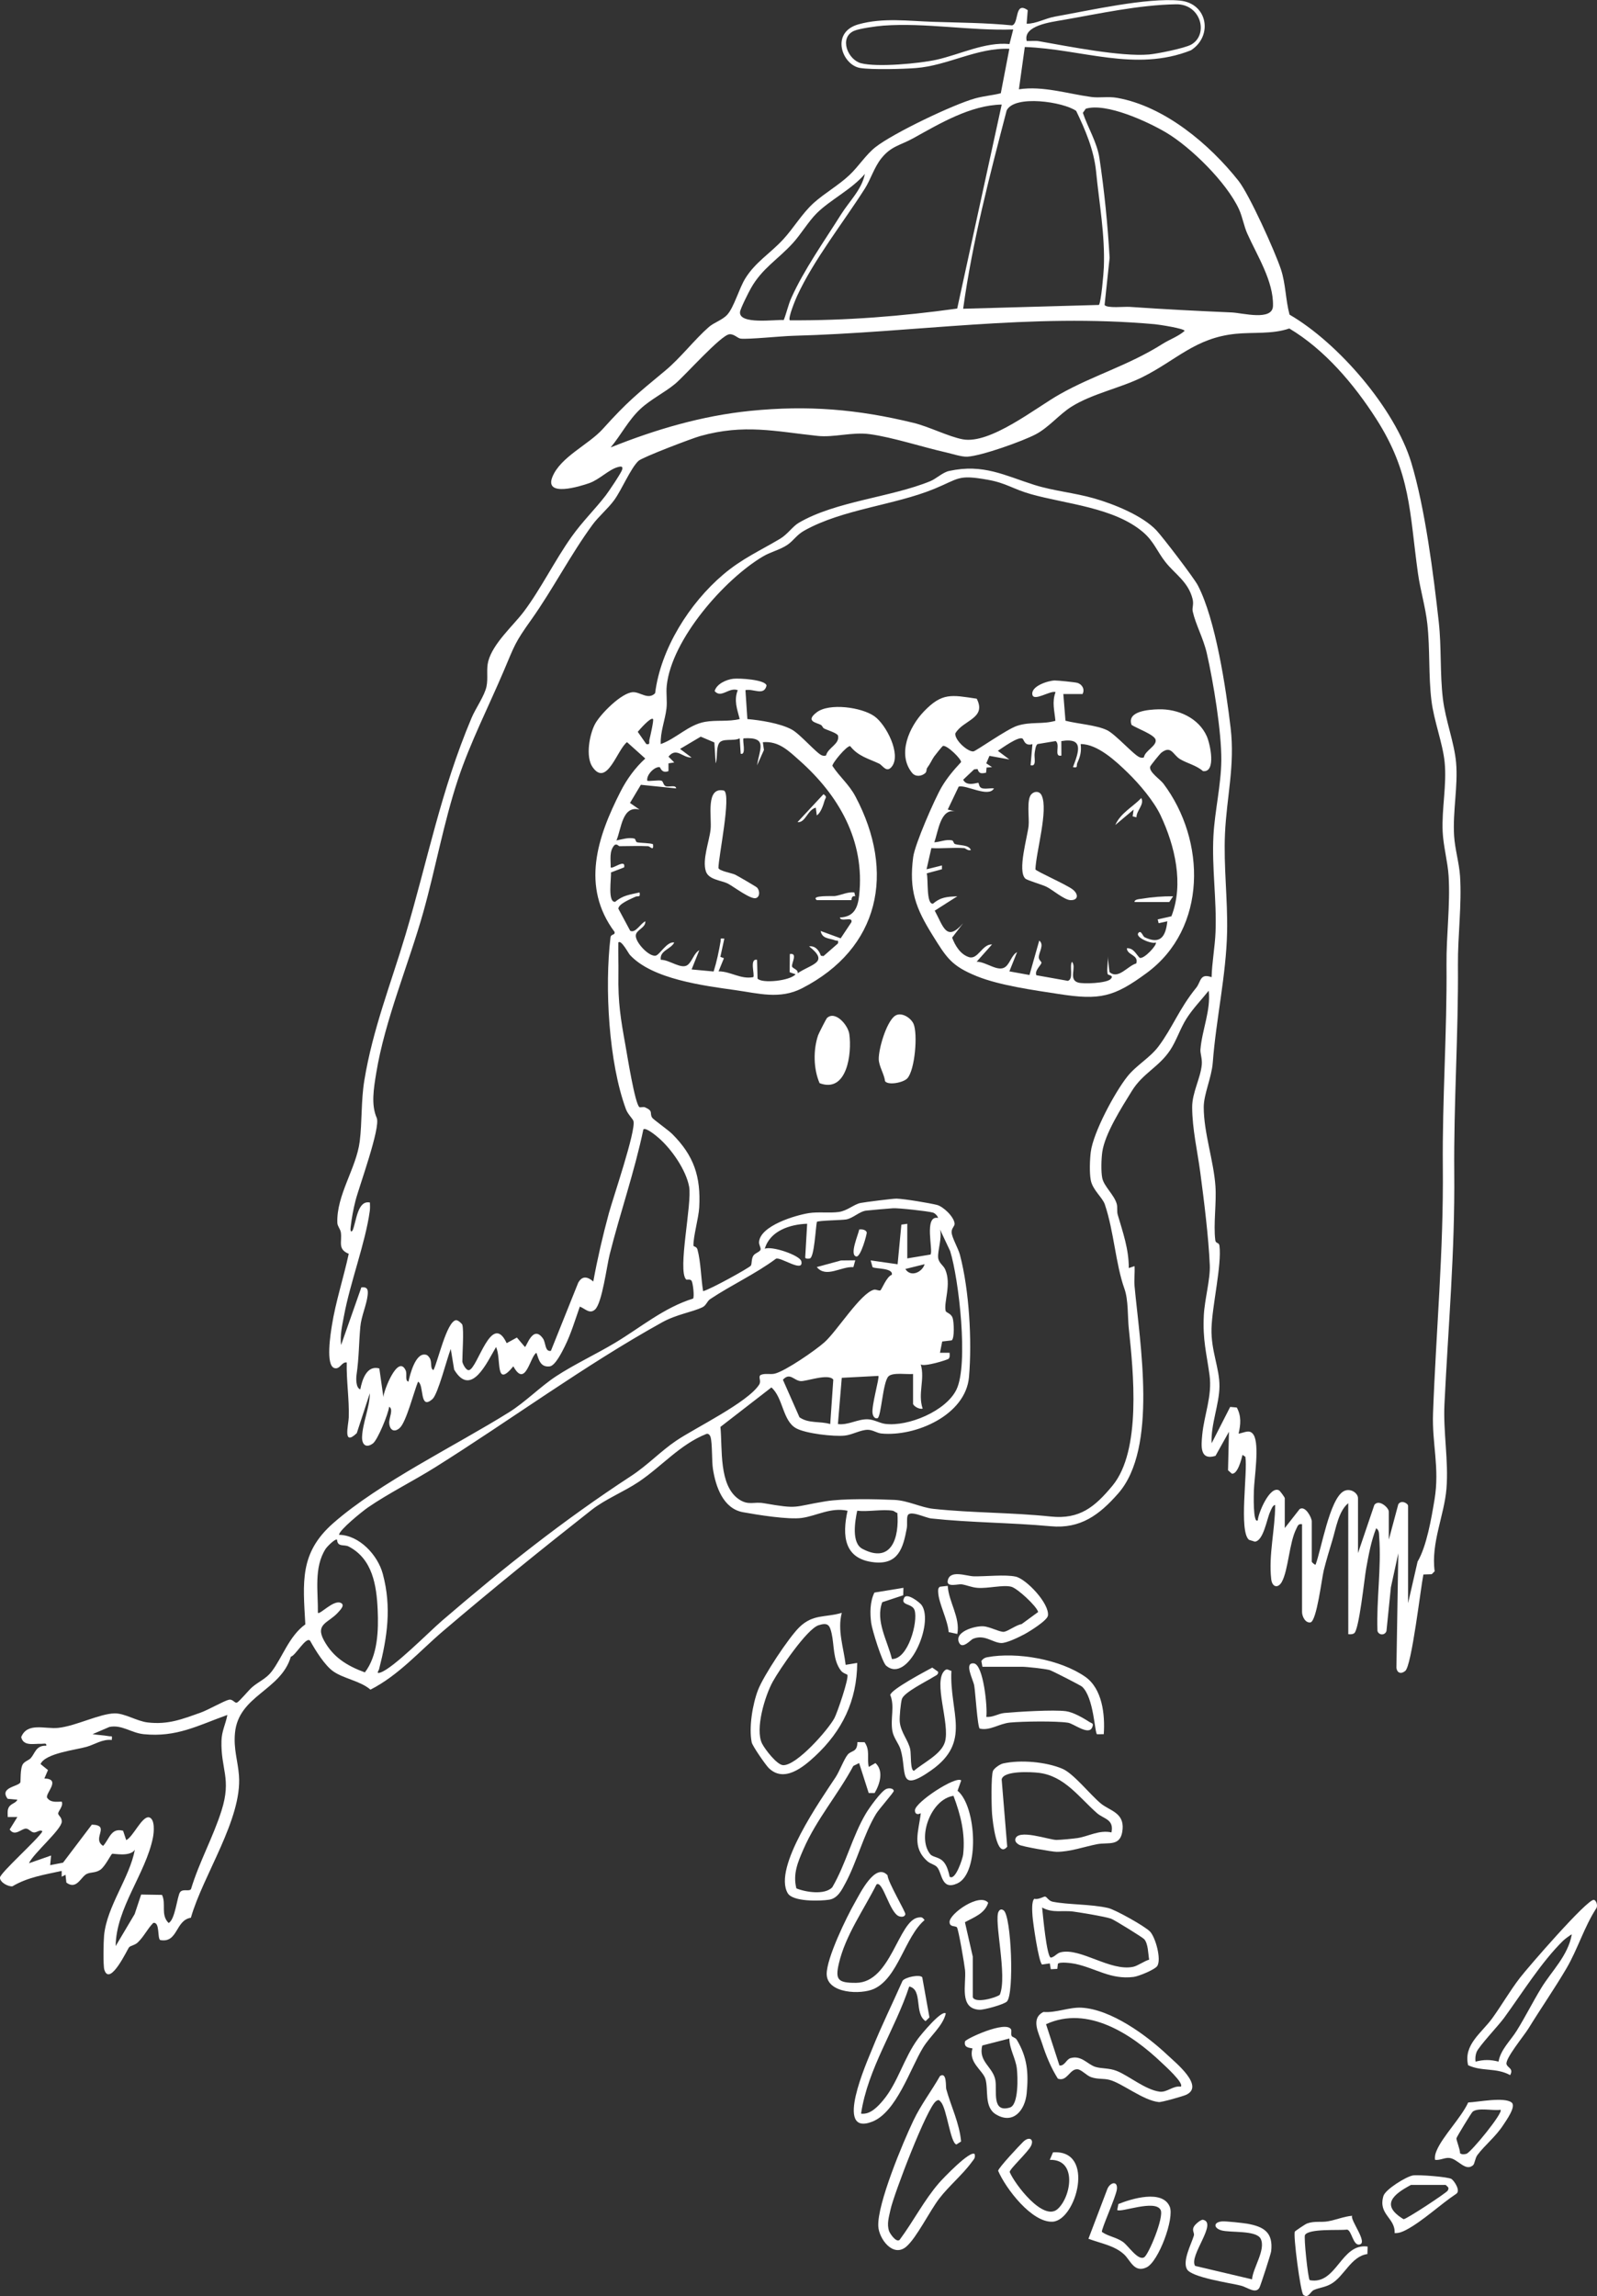 <?xml version="1.0" encoding="UTF-8"?>
<svg id="Calque_2" data-name="Calque 2" xmlns="http://www.w3.org/2000/svg" viewBox="0 0 828.58 1191.19">
  <rect x="0" y="0" width="828.58" height="1191.19" fill="#333333" stroke="none"/>
  <defs>
    <style>
      .cls-1 {
        fill: #fff;
      }
    </style>
  </defs>
  <g id="Illu_Vectorisée_WHITE_" data-name="Illu Vectorisée (WHITE)">
    <g id="TNT">
      <path class="cls-1" d="M675.6,790.77c-2.14-.39-2.32.99-3.06,2.44-3.64,7.17-4.12,21.41-7.49,27.48-1.92,3.45-5,2.83-5.49-1.39-1.45-12.58,2.05-25.94,2.04-38.52-1.32.04-2.21,2.7-2.7,3.78-1.68,3.79-3.4,14.82-7.83,15.25l-3.05-.95c-5.37-4.41-.58-35.4-1.88-43.08l-1.5-.98c-.56,2.45-2.55,10.16-5.52,9.74l-1.97-1.76.47-19.97-6.98,12.5c-8.2,2.5-7.42-5.07-6.88-10.88.95-10.24,5.26-20.2,3.79-31.01-1.58-11.64-3.6-18.12-2.96-31.11.4-8.04,3.41-18.68,3.09-25.96-.63-14.56-2.99-33.47-4.93-48.06-1.52-11.47-4.15-22.38-4.21-33.86-.04-7.58,4.37-15.08,4.99-22.1.28-3.18-.87-5.88-.7-7.88.85-10.21,5.45-20.22,4.3-30.48-3.83,4.81-8.21,9.25-11.52,14.46-3.27,5.15-5.25,11.55-8.53,16.46-5.89,8.81-14.13,11.85-19.85,21.13-5.27,8.54-13.97,22.11-15.33,31.64-.5,3.5-.7,10.16-.01,13.52.9,4.36,6.24,8.73,7.53,13.45.47,1.73,0,3.83.48,5.51,2.72,9.33,5.76,17.75,5.76,27.73l2.98-1c.22,3.46-.3,7.02.02,10.48,2.71,29.35,12.17,83.91-8.49,107.45-9.78,11.14-19.54,18.45-35.03,17.02-20.68-1.91-41.61-1.84-61.93-4.03-3.22-.35-11.36-4.63-12.34-1.36-.53,1.78-.01,4.39-.42,6.57-1.88,10.11-4.38,18.85-16.94,17.52-15.6-1.65-16.65-13.76-13.77-26.74-8.65-1.93-16.07,2.67-23.74,3.73-7.04.97-22.98-1.61-30.49-2.97-10.38-1.88-14.19-13.39-15.6-22.38-.68-4.36-.26-13.32-1.27-16.71-.27-.89-1.13-1.92-2.17-1.51-13.7,5.45-23.16,16.85-35.13,24.87-7.68,5.14-17.32,8.97-24.42,14.55-25.98,20.43-51.88,41.4-77.05,62.86-12.29,10.48-22.97,22.87-37.65,30.37-5.4-4.61-13.68-5.6-19.24-9.44-4.45-3.07-9.35-10.99-12.02-15.83-1.98-2.79-7.68,7.77-10.05,8.16-5.2,17.71-27.21,20.07-29,39.67-.77,8.4,1.5,14.36,2.08,21.99,1.7,22.62-18.69,51.77-24.95,73.79-8.13,1.27-6.65,13.3-15.93,11.56-1.55-.97-.05-9.64-3.61-8.86-3.09,3.15-4.71,6.91-7.96,10.05-1.63,1.58-3.75,1.63-4.62,2.62-.67.77-9.9,20.6-12.77,11.65-.7-2.17-.44-14.82-.15-17.82,1.47-15.2,13.17-29.72,15.97-44.48-2.6,3.93-11.22,1.79-11.82,2.13s-3.73,6.76-6.19,8.33c-2.6,1.66-4.76,1.06-6.92,2.07-3.06,1.43-5.23,8.52-10.6,4.51l-.45-4.06-1.98,1.02v-3.02c-8.96,1.97-17.67,3.28-25.57,7.99-2.28.21-6.47-2.07-6.46-4.48s19.75-19.95,22.02-23.99c-1.03-1.31-2.91.67-4.43.53s-2.57-1.93-4.05-2c-2.32-.1-5.84,4.38-8.5.45l4-6.46h-5c.01-1.41-.23-2.94.22-4.29.94-2.83,3.88-2.6,4.78-4.7l-5.04-.46c-4.46-5.93,5.39-6.29,6.58-8.49.23-.43-.17-7.4,1.36-9.57,1.04-1.47,3.06-1.95,4.04-3.04,2.26-2.51,2.62-6.66,8.05-6.44.27-1.64-1.34-.94-2.47-.99-3.86-.18-9.4,1.49-10.54-3.49,3.21-7.85,12.3-4.05,19.24-4.78,9.07-.95,21.53-7.4,29.24-7.52,5.25-.08,11.52,4.04,17.11,4.7,10.68,1.25,17.92-1.69,27.62-5.14,3.78-1.35,12.01-6.05,14.49-6.62,2.17-.5,3.08,1.96,4.25,1.45,1.34-.59,6.07-6.47,7.98-8.08,3.3-2.77,7.23-4.37,10-7.99,5.65-7.39,9.01-18.38,17.49-24.5-1.21-21.9-3.1-37.05,14.45-52.48,23.98-21.09,63.55-40.25,91.31-57.6,8.22-5.13,16.27-13.33,24.34-18.63,9.18-6.04,21.01-11.6,30.61-17.36,13.3-7.98,25.37-18.27,40.49-22.95.71-1.14-.07-7.97-.78-9.19-.68-1.15-2.46-.33-2.87-.75-4.54-4.71,3.2-39.46,1.58-48.12-1.63-8.7-9.07-19.42-15.74-25.23-1.3-1.13-6.64-5.64-8-4.49-4.58,21.98-12.03,43.16-17.5,64.95-1.49,5.93-3.91,25.09-7.54,28.47-2.81,2.61-5.13-.39-7.93-1.48-2.41,6.86-4.58,14.15-7.82,20.67-1.36,2.74-4.9,9.93-7.74,10.34-4.82.62-5.7-3.34-6.94-7.02-3.29,1.55-5.61,18.71-11.99,6.99-9.74,11.88-6.06-4.09-8.99-9.99-4.64,7.85-12.9,26.49-21.72,11.71l-1.76-10.71c-1.93,4.71-6.58,23.38-9.5,25.98-6.9,6.15-4.18-7.56-7.49-9-2.04,4.89-6.12,20.98-9.49,23.99-3,2.67-5.28.92-5.46-2.62-.13-2.54,2.36-7.09-.04-8.38-.43,3.76-5.95,17.23-8.43,19.05-3.53,2.6-5.77.65-5.61-3.51.29-7.23,3.98-15.17,4.02-22.54l-6.77,20.7c-7.44,7.09-4.28-4.17-4.16-8.16.28-9.6-1.26-18.96-1.05-28.52-2.71-.41-3.46,3.76-6.36,2.93-4.76-1.37-1.96-18.18-1.34-22.13,1.91-12.16,6.15-25.06,8.74-37.18-5.93-2.4-3.39-6.19-4.08-11.02-.26-1.84-1.76-3.24-1.83-4.99-.54-14.43,9.83-28.3,11.61-42.28,1.26-9.95.65-21,2.38-31.6,4.34-26.55,13.8-50.2,21.36-75.58,11.63-39.05,18.22-74.46,34.31-112.6,2.06-4.89,6.73-11.41,7.73-16.26.92-4.46-.21-8.84.91-13.08,2.45-9.3,12.89-18.41,18.35-25.62,8.68-11.47,16.31-26.94,24.93-39.03,5.68-7.97,12.03-14.09,17.63-21.34,1.58-2.05,8.04-11.63,8.56-13.43.61-2.06-1.08-1.62-2.29-1.29-4.67,1.28-9.49,6.42-14.71,8.28-4.93,1.75-23.44,7.41-19.21-3.16,4.16-10.42,18.81-16.76,26.13-24.89,12.91-14.34,17.9-18.21,32.56-30.4,7.75-6.45,15.13-16.08,22.47-22.5,2.77-2.42,7.02-3.61,9.58-6.41,3.49-3.85,6.11-13.53,9.28-18.7,5.24-8.54,12.97-13.06,19.67-20.3,5.58-6.03,9.8-13.48,15.95-19.02,5.52-4.97,12.87-9.12,18.52-14.45,4.77-4.5,8.48-10.53,13.5-14.48,9.15-7.2,40.3-22.11,51.68-25.27,4.65-1.29,8.79-1.52,13.32-2.67l4.43-23.06c-16.72-.69-31.99,8.74-48.49,9.99-6.77.51-22.64.95-28.91-.04-9.39-1.49-15.65-18.54-.8-22.67,12.7-3.53,25.96-1.68,38.72-1.27,13.6.44,27.31.49,40.87,1.84,3.76-.84,1.14-12.82,8.15-7.89l-.56,7.05c5.12-.04,9.71-2.84,14.74-3.73,17.87-3.16,47.52-9.93,64.74-8.29,14.5,1.38,17.3,18.42,5.73,25.8-28.83,11.43-56.83-.73-86.17-1.72l-3.05,21.94c12.46-1.86,25.1,2.28,37.49,3.98,4.35.6,8.78-.38,13.52.47,24.64,4.41,47.88,24.04,62.91,43.02,5.6,7.07,18.96,36.67,22.02,45.93,2.52,7.62,2.39,15.8,4.47,23.51,25.25,14.64,54.68,48.72,63.16,76.75,7.13,23.58,11.5,57.81,14.26,82.68,1.47,13.24.56,26.58,2.14,39.83,1.33,11.17,5.92,22.66,6.85,33.12,1.08,12.05-1.81,25.39-1.03,38,.43,6.9,2.63,14.1,3.08,20.91.98,14.77-1.2,30.89-1.09,46.06.27,35.86-2.23,71.99-1.91,107.84.37,41.35-3.1,79.18-5.08,119.92-.71,14.63,2.21,29.58,1.03,44-1.14,13.88-8.08,28.08-6.12,42.85l-1.51,1.5-4.33.15c-1.44,6.94-6.04,47.26-9.42,50.04-2.13,1.75-4.2,1.15-4.58-1.59l.98-59.45-3.84,17.63-2.3,22.68c-.72,2.35-3.94,2.36-4.67,0-.6-16.22,2.09-32.63.89-48.86-.13-1.71.11-3.3-1.56-4.44-2.62,6.6-3.91,13.82-5.18,20.8-.94,5.2-3.67,32.08-6.27,33.7-.99.62-1.93.54-3.02.46l-.02-67.95c-5.02,4.05-6.36,12.99-8.25,19.22-1.55,5.1-3.15,10.39-4.44,15.55-1.09,4.4-3.66,26.32-6.91,27.07-2.74.41-4.37-3.22-4.37-5.38v-45.47ZM532.69,21.28c2.1.1,4.31-.26,6.4.11,15.24,2.66,42.3,8.11,57.05,6.88,4.2-.35,18.53-3.25,21.87-5.12,9.22-5.14,5.15-21.17-7.86-20.93-19.53.36-39.68,4.85-58.84,8.19-6,1.05-20.69,2.84-18.61,10.87ZM525.7,15.29c-22.13.77-45.48-3.61-67.45-1.99-3.33.25-12.52,1.5-15.24,2.75-7.82,3.59-3.1,14.97,3.71,16.75,8.38,2.19,30.29.16,39.2-1.82,12.1-2.69,25.22-9.36,37.83-8.12l1.94-7.57ZM558.37,57.55c-6.61-4.73-32.01-8.52-36.08-.25-8.86,33.99-17.77,68-22.57,102.88l70.45-1.98c1.16-1.63,2.41-16.31,2.54-19.46.66-17.04-2.43-33.32-4.05-50-1.16-11.06-5.52-21.25-10.29-31.19ZM519.7,54.25c-16.2.31-32.09,9.84-45.95,17.51-6.59,3.65-11.41,3.99-16.53,10.45-3.68,4.64-5.5,10.9-8.44,15.54-11.25,17.72-26.51,36.91-35.19,55.75-.87,1.88-4.89,11.58-3.81,12.67,29.07.19,58.11-2.09,86.85-6.09l23.09-105.83ZM563.33,56.41l-1.5,2.14c2.63,7.77,7.36,15.31,8.59,23.45,2.57,17.06,4.29,34.45,5.29,51.76l-2.61,24.47c1.32,1.82,10.19.78,13.06.98,17.63,1.23,35.6,2.14,52.98,2.89,5.42.24,21.1,4.58,21.33-3.36.37-12.82-8.24-26.14-13.33-37.54-1.77-3.96-2.5-8.7-4.32-12.67-6.36-13.8-24.94-32.21-38.04-39.91-9.38-5.52-30.85-15.45-41.45-12.21ZM406.63,166.04c1.5-3.75,2.3-7.84,3.96-11.53,6.47-14.43,17.22-29.65,25.74-43.21,4.37-6.96,10.79-12.94,12.4-21.07-6.8,8.03-17.95,13.4-25.02,20.44-4.27,4.25-8.2,10.93-12.43,15.55-7.75,8.47-15.87,13.01-21.67,23.3-1.21,2.14-5.49,10.59-5.66,12.35-.62,6.71,18.49,3.82,22.68,4.17ZM316.83,232.13c23.29-9.34,47.36-16.44,72.46-18.97,29.92-3.01,55.65-.85,84.7,6.23,7.97,1.94,18.12,7.12,25.45,8.52,14.27,2.72,37.79-16.23,50.22-23.27,17.88-10.12,35.54-14.87,53.64-26.3,3.55-2.24,8.06-3.81,11.31-6.66.03-1.26-13.51-3.31-15.49-3.48-64.6-5.77-124.04,4.31-187.82,6.02-5.94.16-23.24,1.94-27.03,1.46-1.64-.21-3.41-2.51-5.85-2.26-4.44.46-23.1,21.52-28.14,25.72-5.43,4.52-12.65,8.01-17.99,12.99-6.25,5.82-10.03,13.48-15.46,20ZM239.88,687.34c.85,3.01,0,14.76,0,18.99,0,.89,1.85,4.85,3.48,4.49,4.53-1,11.67-30.74,19.52-13.99l5.3-2.91,4.17,4.89c.86.01,4.13-11.84,9.38-4.36,1.5,2.14.92,6.98,4.1,6.37l14.16-35.32c2.13-3.84,4.89-3.14,7.83-.66,2.17-11.89,4.91-23.74,8.08-35.4,2.15-7.91,14.12-42.8,12.76-47.82-.32-1.18-2.92-3.5-3.9-6.16-8.98-24.35-11.09-63.22-8.02-89.07.25-2.07,2.44-.99,2.13-2.88-17.51-23.53-9.01-49.12,3.09-72.86,3.28-6.43,7.52-12.26,12.83-17.13l-9.47-8.49c-5.1,3.82-10.45,23.6-17.9,12.9-3.68-5.29-1.64-16.93,1.37-22.43,2.78-5.09,13.69-16.16,19.61-16.4,3.76-.16,7.94,4.21,11.5.54,2.88-23.08,17.83-46.72,35.35-61.58,9.7-8.23,19.11-12.36,29.45-18.52,3.97-2.36,6.49-6.4,9.7-8.29,19.07-11.22,47.88-13.23,68.31-21.63,3.05-1.26,6.36-4.55,9.71-5.28,17.8-3.87,28.76,2.34,44.28,7.24,9.98,3.15,20.63,4.03,30.98,6.99,10.07,2.88,25.11,8.89,32.35,16.62,3.31,3.54,19.46,24.66,21.46,28.51,9.26,17.82,14.57,53.4,17,73.94,2.31,19.52-2.06,35.81-2.92,54.81-.77,17.01,1.44,34,1.09,51.06-.47,22.47-5.73,45.22-7.43,67.73-.58,7.76-4.69,16.37-4.69,23.16,0,13.26,5.16,27.73,6.07,40.98.61,8.83-1.12,19.67-.07,28.04.24,1.91,1.9.95,2.15,2.86,1.29,9.77-3.83,31.38-4.12,42.99s4.23,20.57,4.13,30.03c-.1,9.27-4.58,19.91-4.07,29.48l9.63-18.87,3.43.31c2.44,4.48,2.03,8.82.93,13.56,3.01-.43,5.83-2.57,7.82.67,3.12,5.08.31,22.35.12,28.77-.04,1.45-.58,17.55,2.03,15.53.15-3.49,6.16-18.1,11-15.56.62.33,3,3.67,3,4.07v15.49l7.71-9.84c3.02-1.98,6.29,4.56,6.29,6.34v20.99c0,.19,1.61,1.78,1.99,1.5,3.02-8.13,7.25-33.8,14.45-38.02,3.41-2,7.55.79,7.55,3.55v28.48l8.48-24.99c2.34-3.22,7.51,1.42,7.51,3.5v14.49l4.91-18.32c1.56-2.49,5.08-.46,5.08.83v50.47l4.93-21.55c4.68-7.92,7.15-22.3,8.79-32.19,2.74-16.55-1.35-28.97-.77-44.74,1.6-43.33,5.5-83.86,5.08-127.92-.33-34.78,2.22-69.97,1.91-104.84-.14-15.28,2.02-31.03,1.09-46.06-.45-7.31-2.73-15.4-3.08-22.9-.55-11.95,2.18-24.26,1.03-36.01-.96-9.88-5.58-21.49-6.86-32.11-1.6-13.22-.67-26.6-2.14-39.83-.97-8.78-3.63-17.42-4.85-26.13-4.43-31.77-3.6-51.98-21.71-80.23-11.46-17.88-26.69-35.87-45.05-46.81-8.75,3.07-18.78,1.85-27.8,2.77-21.07,2.13-30.79,13.72-48.45,22.5-11.37,5.66-25.85,8.49-36.7,15.27-6.33,3.95-11.81,10.8-18.61,14.37s-27.96,11.16-35.46,11.6c-3,.17-7.97-1.52-11.22-2.25-12.01-2.7-27.65-7.85-39.53-9.44-9.05-1.21-18.4,1.82-26.91.92-22.18-2.35-38.01-6.3-60.89.05-4.28,1.19-30.1,11.03-32.08,12.89-4.09,3.83-8.68,14.97-12.61,20.37-3.22,4.41-8.17,8.56-11.24,12.75-11.5,15.69-20.69,33.68-31.73,49.21-8.67,12.19-8.5,12.92-14.33,26.64-7.83,18.43-17.43,37.26-23.73,56.21-7.41,22.28-11.66,46.29-18.01,68.93-7.58,27.02-19.95,56.03-24.43,83.5-1.31,8.02-2.73,16.44.25,23.25,2.16,4.93-9.14,35.65-11,42.94-1.13,4.41-1.97,8.99-2.5,13.51-.1.81-.36,3.6.99,1.96,1.98-4.72,2.51-15.85,8.99-14.48.04,1.46.12,2.94-.08,4.41-2.29,16.66-10.19,37.05-13.41,54.55-.94,5.08-2.09,9.7-1.48,14.99l10.52-29.94c3.36-.38,3.56,1.4,3.25,4.18-.56,5-3.29,10.8-3.78,16.28-.82,9.16-.63,15.56-1.98,25.04-.26,1.83-.34,6.7,1.96,7.41.99-5.16,3.43-12.66,9.88-10.85l2.11,14.85c.16-3.41,7.51-22.24,11.5-13.98,1.01,2.09-.49,5.49,1.49,5.98.87-3.93,3.6-14.52,8.48-14.05,1.24.04,1.8.72,2.45,1.65,1.52,2.18.1,5.56,2.06,6.41,2.29-4.47,6.83-25.1,11.64-25.9,1.04-.18,3.2,1.85,3.36,2.42ZM628.62,506.96c.2-7.61,1.75-15.93,2.04-23.44.65-16.7-1.98-33.39-1.08-50.05.68-12.63,3.94-26.14,4.08-38.89.15-14.84-4.13-40.77-7.5-55.55-1.81-7.94-5.75-14.82-7.32-21.75-.47-2.07.67-3.6-.13-6.69-2.28-8.83-9.1-12.73-14.05-19.01-4.27-5.41-6-10.7-11.54-15.45-15.02-12.86-39.95-14.62-58.2-19.75-9.46-2.66-12.7-5.75-22.49-7.49-15.59-2.77-14.68-.63-27.71,4.73-20.74,8.52-47.38,10.48-67.34,21.61-4.08,2.27-5.47,5.06-8.68,7.31-3.8,2.67-8.73,3.7-12.84,6.14-20.12,11.94-47.38,43.05-49.93,67-.42,3.94.31,8.07-.14,11.85-.73,6.19-3.26,12.15-2.98,18.5,8.04-2.84,14.34-9.99,22.93-11.53,5.91-1.06,12.12.03,18.04-1.46-1.33-5.2-3.11-9.61-1.01-14.98-4.62-1.69-8.56,4.47-11.99.48,1.02-3.75,6.07-5.96,9.58-6.39,3.13-.38,16.85.41,17.34,3.53-1.29,5.57-6.83,1.43-10.94,2.37l1,15c6.77.59,17.04,2.19,23.04,5.44,4.33,2.34,12.97,12.47,15.62,13.39.71.25,1.5.41,2.19,0,.94-4,7.13-5.84,6.19-10.19-.3-1.37-5.95-3.02-7.25-3.76-.77-.44-.9-1.42-1.6-1.82-2.21-1.26-8.43-1.81-2.2-6.57,6.48-4.95,23.22-2.67,29.91,2.05,6.12,4.33,13.94,19.61,9.14,26-2.81,3.74-4.77-.52-6.72-1.44-5.62-2.64-10.83-3.8-14.98-9.06-1.77-.31-9.33,8.8-9.22,10.25,3.95,5.99,8.55,9.44,12.02,16,20.79,39.3,12.57,78.71-27.84,99.41-11.44,5.86-22.58,2.62-34.52.93-16.34-2.31-43.01-5.6-54.71-18.25-.81-.87-4.56-8.13-6.02-6.47-.12,5.49.13,11.02.04,16.52-.23,14.79,1.14,22.87,3.71,37.18.83,4.61,4.87,30.09,7.19,31.72.45.32,1.96-.32,2.96.12,4.47,2.02,2.17,2.92,3.62,5.32.57.95,8.35,6.4,10.49,8.54,11.22,11.23,14.82,22.05,13.96,37.99-.3,5.59-3.16,15.26-2.99,19.91.02.54,1.63.3,2.09,2.03,1.75,6.52,1.79,14.78,2.91,21.55,3.21-.6,23.95-12.06,24.76-13.22.65-.93.19-3.45,1.31-5.18.89-1.38,3.48-1.96,3.75-3.17.21-.92-.89-2.55-.8-3.86.58-8.54,18.97-13.97,25.93-15.06,4.76-.74,10.72.07,15.42-.57,4.45-.61,7.89-3.99,11.31-4.68,2.07-.42,16.89-2.31,18.71-2.25,4.22.14,16.53,2.2,20.83,3.23,3.36.81,8.94,6.15,9.27,9.71.12,1.35-1.61,2.39-1.56,4.45.07,2.77,3.39,8.21,4.33,11.78,4.81,18.3,6.31,44.43,4.7,63.33-1.7,19.83-27.7,31.06-45.43,29.36-2.39-.23-4.46-1.91-7.06-1.93-3.71-.03-8.11,2.62-12,3.01-5.79.59-20.2-1.05-25.2-3.8-7.06-3.88-6.68-15.76-12.83-21.19l-26.45,20.48c1.1,11.37-.92,30.29,9.5,37.49,5,3.45,7.88,1.21,12.91,2.08,18.63,3.23,14.8,1.86,32.16-.98,9.32-1.52,26.01-1.15,35.71-.72,6.95.31,13.79,3.94,20.15,4.63,20.29,2.18,40.37,1.84,60.96,4,15.03,1.58,22.94-5.06,32-15.99,15.1-18.21,10.87-59.04,8.49-81.47-.67-6.31-.17-14.82-2.27-20.71-4.59-12.86-5.43-29.75-10.18-43.78-1.24-3.65-6.36-7.46-7.31-12.67-.7-3.85-.48-10.53.02-14.5,1.29-10.18,12.4-30.82,18.9-39.06,4.69-5.95,11.76-9.73,16.25-15.73,7.31-9.76,10.67-19.49,19.55-30.41,2.52-3.09,1.81-7.7,7.99-5.5ZM338.81,373.05c-1.14-1.25-7.02,5.54-7.92,6.63l4.44,6.35c2.26.44,1.27-.97,1.62-2.34.39-1.52,2.36-10.09,1.86-10.64ZM336.32,439c-4.96-.23-10.02,0-14.99,0-.35,0-1.16-1.4-2.49-.59-2.92,3.16-1.9,7.66-2,11.58.98,1.09,7.92-4.74,6.99,0l-6.86,2.65c.29,2.98-1.85,15.61,2.21,15.23,4.05-3.45,7.63-3.7,12.64-4.87.56,2.89-.84,1.6-2.19,2.25-2.24,1.09-8.74,3.62-8.8,6.19l6.12,11.42c2.71,1.59,5.57-4.02,7.87-4.88.27,3.42-4.89,4.38-4.96,7.46-.08,3.57,6.87,11.02,10.33,10.36,2.09-.4,5.87-7.56,9.64-6.82-1.82,3.56-7.69,4.16-6.99,8.97,4.5-.1,10.79,5.3,14.04,2.58,2.36-1.97,3.15-6.01,5.94-7.57l-3.99,9.99,11.43,1.06c1.61-5.11,2.67-10.24,3.59-15.54.29-1.67-.61-1.71,1.96-1.5l-2.07,9.44,1.86.71-2.79,6.82c6.43.03,11.41,4.25,17.99,3.01.99-.98-2.14-9.85,1.99-8.99l.25,9.74c2.32,2.69,17.02,1.14,19.73-2.25l-3.06-1.04.08-9.44c4.3-.77.77,4.84,1.15,6.43.28,1.15,3.32,1.52,2.89,3.53,7.2-4.87,16.7-5.54,5.95-13.95,3.24-.47,5.23,2.19,6.12,4.85l1.35.19,7.51-6.56c.34-2.12-.35-1.17-1.37-1.58-3.16-1.25-6.78-.69-7.62-4.89l10.4,3.82,5.56-8.36c.95-3.28-5.66.16-5.96-2.45,7.24-.33,9.27-4.87,9.99-11.5,3.1-28.35-10.65-51.95-30.97-69.97-5.65-5.01-10.75-10.21-19-9.47l.57,4.03-3.56,7.95c1.27-8.58,5.78-14.79-7.01-13.99-.79.78,1.62,8.9-1.49,8l-.52-8c-3.32,1.69-9.15-.35-10.79,2.69-1.54,2.86-.6,7.31-1.69,10.29l-.66-10.84-7.08-3.01-10.72,6.36,5.98,4.49c-4.83.12-7.82-5.6-11.99-.48l3,3-3,.49v4c-3.53,1.45-4.26-2.01-4.54-2.05-2.73-.38-7.08,4.13-6.45,7.04.45.45,5.71-.43,7.29-.02,1.04.27.95,2.4,2.31,2.87,1.71.6,5.22-.87,5.37,1.14l-18.31-1.87-5.64,9.42,4.96,3.45c-9.03-2.33-9.37,9.83-11.99,16,2.89-.57,6.34-1.71,9.3-.97.73.18.58,1.7,1.4,1.92,1.45.4,7.57.38,8.28,1.06.44,3.85-1.52,1.03-2.5.99ZM470.73,634.87v17.99l12-1.99c1.7-1.6-3.67-20.61,3.99-19-.28-1.12-1.65-2.48-2.7-2.78-2.61-.75-18.01-2.44-20.76-2.24-4.45.33-9.36.76-13.74,1.21-3.64.38-6.82,3.93-10.49,4.59-2.31.41-14.47.52-15.22,1.27-.63,3.19-1.33,17.97-3.54,18.94-.38.17-2.51.37-2.5-.5l1.01-17.48c-8.89.32-19.26,3.62-21.99,12.99,3.59-1.63,18.33,3.38,18.98,6.52,1.32,6.3-11.08-2.66-13.22-1.33-10.71,7.95-23.08,13.56-34.11,20.94-1.57,1.05-2.04,3.25-3.91,4.16-5.46,2.65-13.34,3.62-21.03,7.88-40,22.16-78.78,50.77-117.69,75.18-11.15,7-24.37,13.58-35.03,20.93-2.64,1.83-14.81,11.6-14.87,14.11,10.53.19,20.07,10.48,22.7,20.29,4.63,17.21,2.35,32.76-1.94,49.45-.21.82-1.78,2.53.71,1.71,6.67-2.21,25.3-21.17,32.02-26.94,32.11-27.59,62.52-51.8,97.94-74.95,8.71-5.69,15.36-12.89,23.55-18.42,9.87-6.66,37.1-19.82,42.99-29.05,1.28-2.01-.75-4.07.83-5.05,2.34-.98,4.95-.07,7.34-.67,5.54-1.4,20.88-11.96,25.71-16.26,6.54-5.82,18.75-25.56,25.71-27.27,1.03-.25,2.71.76,3.32.33.72-.5,3.23-7.17,5.92-8.07.82-3.65-8.56-2.99-10-3.95l-.98-3.51,13.98,2,1.95-20.55,3.05-.44ZM473.73,728.31v-15.49c-3.12.33-10.57-.95-12.76,1.24-3.01,3-3.75,21.35-5.75,21.74-1.54.3-2.27-1.18-2.5-2.52-.67-3.82,3.74-18.79,3.01-19.46l-18.99.99-2,23.99c5.39.69,10.21-2.65,15.51-2.47,3.23.11,6.08,2,9.05,2.38,11.88,1.52,31.56-6.63,36.96-17.84,6.29-13.08,1.26-57.09-3.28-71.8l-5.27-11.21c1.12,4.39-1.21,10.75-.98,14.44.18,2.9,2.72,4.07,3.69,6.32,3.35,7.78-.87,16.86.22,21.5.22.92,2.81,1.2,3.62,3.64.68,2.04,1.07,10.59-.5,11.63l-4.91.58-1.16,5.84h4.99c0,1.08.28,2.09-.43,3.06-.45.62-13.03,4.46-14.54,2.94,2.3,7.85-1.64,14.99.99,22.98-1.6.52-4.62-1.15-4.99-2.49ZM479.72,655.87l-9.99,2.48c2.82,4.53,8.81,1.6,9.99-2.48ZM430.75,738.8l1.59-23.04c-2.47-3.4-13.94.97-16.93.76-3.5-.25-5.52-4.73-9.21-.71l8.6,19.48c4.83,3.37,10.61,1.89,15.96,3.52ZM463.24,783.77c-5.38-.9-12.84.66-18.49,0-1.14,5.41-3.09,16.73,2.71,19.78,15.29,8.04,19.15-6.21,18.12-18.61-.78-.18-1.8-1.08-2.34-1.17ZM174.87,798.8c-.98-.7-5.19,3.62-5.91,4.73-6.24,9.65-3.86,22.35-4.03,33.2.98,1.11,7.92-6.65,11.67-5.23,2.69,1.01.11,3.59-1.29,5.13-4.92,5.42-11.92,5.81-7.22,14.44s11.79,13.11,21.22,16.57c6.69-8.72,7.12-21.76,6.64-32.44-.57-12.69-2.64-26.44-15.08-32.88-2.31-1.19-5.76.47-5.99-3.52ZM117.96,889.71c-15.4,5.51-26.34,11.71-43.45,9.98-6.4-.65-11.33-5.06-17.75-3.75l-8.74,3.75c2.7.44,5.83.55,8.47,1.04,1.63.3,1.73-.68,1.52,1.96-4.9-.5-8.85,2.34-12.97,3.53-5.94,1.71-21.49,3.34-24.01,8.97l3.86,3.13-1.87,4.35c8.99.27.31,7.76,1.43,10.01,1.82,2.59,4.73,2.06,7.57,2,1.08,2.3-2.04,5.05-1.83,6.29.18,1.03,1.92,1.85,1.86,4.11-.13,4.13-14.85,16.56-17.02,21.57l11.48-4-.49,5,6.69-1.3,14.95-19.74c10.01.33-.28,7.15,5.84,11.04,3.31-3.61,4.09-9.55,10.37-7.85l1.62,4.86c3.65-1.76,8.16-12.56,11.86-11.83,3.19.89,2.54,7.85,1.98,10.59-3.76,18.67-19.13,36.53-19.32,56.21l9.86-16.61,3.36-10.13,10.82.18c2.3,4.68-.86,10.31,3.43,14.57,3.42-1.6,4.48-14.11,5.97-16.01s4.61-.14,5.65-1.56c4.22-14,11.5-26.94,15.88-40.87,5.2-16.51-.45-21.25-.07-36.02.13-5.18,2.17-8.64,3.05-13.46Z"/>
      <path class="cls-1" d="M548.85,1078.4c-3.56-5.65-6.13-11.9-8.18-18.29-1.69-5.29-6.13-12.91.72-16.3,6.55.53,13.43-2.57,19.74-2.22,15.36.85,33.7,14.29,44.52,24.49,4.31,4.07,19.54,16.27,9.71,20.73-1.63.74-12.66,3.9-14.13,3.75-8.09-.82-19.06-9.82-25.54-11.51-3.24-.85-6.12-.21-9.58-1.42-2.4-.84-5.01-3.91-7.02-4.08-4.14-.35-5.41,6.66-10.25,4.85ZM612.64,1082.57c1.8-1.83-8.16-10.76-9.99-12.5-15.43-14.7-38.24-29.86-59.93-19.91l6.96,21.42c2.74.34,3.5-3.15,5.7-3.8,5.71-1.71,8.94,3.35,13.03,4.55,3.32.98,6.91.48,10.94,2.05,6.26,2.45,14.81,9.77,22.24,10.77,3.94.53,7.03-3.23,11.04-2.58Z"/>
      <path class="cls-1" d="M783.52,1076.58c-7.28-4.02-14.62-1.74-21.81-5.15-2.51-10.67,7.05-16.73,12.64-24.51,4.92-6.84,8.99-13.98,14.2-20.77,4.09-5.33,35.12-41.17,38.43-40.5,1.27.26,2.04,2.95,1.31,4.26-6.4,9.83-9.7,21.32-15.62,31.39-5.99,10.19-13.37,20.87-19.74,31.22-2.17,3.53-12.08,15.51-11.29,18.37.55,1.99,3.81,2.19,1.87,5.7ZM777.49,1069.56c1.14-6.34,6.2-10.8,9.45-16.05,4.5-7.25,8.32-14.93,12.77-22.21,5.4-8.82,13.8-16.64,15.79-27.67-.2-.24-3.75,2.48-4.38,3.1-11.27,10.96-21.5,27.48-30.77,40.19-2.87,3.93-13.17,14.81-14.26,17.72-.63,1.68-.72,3.19-.54,4.94,4.36-1.11,7.58-1.1,11.94-.02Z"/>
      <path class="cls-1" d="M448.58,903.87c2.98,4.25,1.12,8.13,2.17,12.81l3.46-2.01c4.48,4.13,2.21,11.09-.42,15.55h-3.08s-4.97-15.54-4.97-15.54l-3,1.49c-7.93,14.81-19.09,27.64-25.84,43.12-2.9,6.65-5.63,12.89-3.71,20.41,4.91,1.99,14.63,3.51,18.6-.53,7.01-11.91,10.5-26.67,17.53-38.44,1.71-2.86,7.75-11.33,10.42-12.57,1.58-.74,3.94-.33,3.97,1,.02.75-7.69,9.44-9.14,11.83-6.5,10.7-9.98,24.95-15.94,36.02-1.9,3.52-3.98,7.86-8.43,8.56-4.8.75-18.84,1.13-21.49-3.37-7.83-13.26,17.31-48.7,24.86-60.22,1.96-2.99,4.4-9.48,6.28-11.72,1.91-2.27,4.92-1,5.02-6.45l3.72.05Z"/>
      <path class="cls-1" d="M436.75,836.74c-2.36,8.97.94,18.03,2.01,26.98l5.99-1c-.14,19.63-7.77,35.31-21.97,48.48-6.33,5.87-16.13,13.81-24,5.99-1.52-1.51-8.37-11.33-8.76-13.23-1.57-7.73.43-19.83,3.29-27.24s15.94-27.18,21.43-32.53c7.14-6.96,13.31-4.87,22.02-7.45ZM439.62,868.88c-.17-.28-2.29-.8-3.34-2.18-4.19-5.55-3.39-12.98-4.79-19.22-.98-4.38-1.92-5.86-6.78-4.31-6.05,1.93-20.28,22.98-23.74,29.22-4.1,7.38-9.31,24.7-5.58,32.18,1.46,2.92,7.67,11.03,10.89,11.2,6.92.38,23.39-18.3,26.65-24.42,1.49-2.8,7.67-20.84,6.69-22.49Z"/>
      <path class="cls-1" d="M576.67,950.66c1.41-6.89-4.01-6.93-7.5-9.99-9.31-8.16-16.83-19.25-30.06-20.91-4.09-.51-18.49-1.26-19.41,3.4l2.88,34.91c-5.47,6.65-7.56-13.22-7.86-16.92s-.6-20.01.5-22.45c.62-1.38,3.64-3.46,5.19-3.81,9.06-2.02,22.24-.88,30.81,2.75,5.8,2.46,14.37,13.43,19.95,18.03,4.53,3.74,11.97,4.64,11.28,13.25-.75,9.43-7.28,6.7-13.18,7.84-6.73,1.29-14.01,3.99-21.08,3.97-2.31,0-17.93-2.77-19.42-3.64-1.03-.6-2.14-1.48-2.01-2.81.95-5.76,17.6.27,21.32.28,2.18,0,8.75-.63,11.02-.98,5.66-.87,11.17-4.32,17.57-2.92Z"/>
      <path class="cls-1" d="M505.7,1117.56c.45,2.04-.46,2.67-1.45,4.04-4.8,6.62-11.78,12.3-16.95,19.03-4.9,6.38-11.74,20.33-17.06,24.91-6.88,5.91-14.22-4.04-14.55-10.55-.6-11.54,12.73-43.34,18.18-54.78,4.01-8.42,9.28-15.14,13.82-23.16,3.67-2.37,2.91,5.49,3.26,6.79,2.43,8.87,6.82,17.54,7.7,27.16l-2.43,1.55c-3.13-.71-4.95-18.53-8.02-21.97-.95-1.06-1.09-1.46-2.5-.54-4.68,3.06-22.06,48.64-23.67,56.28-.79,3.76-2.03,7.39-.75,11.15.42,1.23,3.63,6.13,5.47,4.57,7.15-9.59,12.6-20.44,20.45-29.52,1.71-1.98,16.25-17.29,18.5-14.97Z"/>
      <path class="cls-1" d="M548.86,1018.87l-.29,2.59-3.39.18-.5-3.03-4,.59c-1.76-1.04-4.73-21.54-4.97-25.08-.15-2.23-.62-7.79.97-9.06,1.73.69,4.92-1.19,5.51-1.13.94.09,1.82,2.26,4.01,2.69,8.15,1.61,19.66,1.19,28.73,3.25,3.7.84,19.22,9.55,21.75,12.23,2.85,3.02,5.94,14.26,3.79,17.8-1.16,1.92-9.71,5.41-12.29,5.73-11.98,1.49-19.43-4.43-30.25-6.77-1.6-.34-8.22-1.29-9.07,0ZM540.69,989.64c.38,3.62,2.35,25.55,4.51,25.98,2.06-.34,3.03-2.29,5.18-2.79,10.31-2.42,25.66,10.05,37.55,7.56,2.32-.48,5.72-2.98,8.29-3.72-.57-3.17-.45-8.08-2.53-10.59-.79-.95-15.82-10.22-17.29-10.69-3.74-1.2-14.87-3-19.35-3.64-5.63-.81-10.86.95-16.36-2.12Z"/>
      <path class="cls-1" d="M460.49,972.9c.07,3.37,9.51,19.14,9.24,20.22-.33,1.32-1.72,1.5-3.07,1.11-5.11-1.46-8.57-18.88-11.9-16.58-6.65,13.24-16.07,26.29-19.51,40.95-1.97,8.42-.62,10.19,9,10.09,18.06-.19,21.84-32.29,32.18-33.89,1.79-.28,2.18-.12,3.28,1.33-10.23,8.7-13.73,29.97-26.25,35.69-6.78,3.1-24.43,2.52-24.54-7.69-.08-8.2,10.27-29.5,14.66-37.16,2.58-4.51,10.58-21.03,16.91-14.07Z"/>
      <path class="cls-1" d="M493.62,866.83c-1.09,21.67,10.73,36.75-10.56,51.68-17.4,12.21-12.38.48-15.8-10.84-.94-3.12-3.65-6.02-4.28-9.71-1.09-6.44,1.34-12.83-1.09-18.6.5-2.95,18.3-12.29,21.79-14.21l3.02,2.12c.36,1.56-1.3,2.03-2.28,2.66-3.46,2.23-15.4,8.04-16.48,11.51-.63,2.02-1.31,9.35-1.13,11.64.43,5.64,4.5,9.78,5.47,14.57.49,2.39-.09,11.02,1.94,11.03,4.78-4.17,14.12-8.46,16.04-14.93,2.81-9.46-6.41-31.39-.08-37.13,1.24-1.12,1.91-.13,3.44.23Z"/>
      <path class="cls-1" d="M478.5,1025.82l3.73,20.8-2.01,1.95c-6.1-4.03-1.25-16.37-8.48-17.97-7.34,22.36-21.45,42.36-24.99,65.95,4.74.66,8.71-3.65,11.5-6.98,7.6-9.08,10.7-21.92,18.06-31.91,1.59-2.15,12.3-15.15,14.4-13.07-1.59,6.65-8,11.5-11.79,17.68-6.6,10.77-13.79,33.62-26.46,38.49-20.03,7.7-2.55-31.24.1-37.86,4.74-11.86,10.55-23.56,15.71-35.26,1.45-1.94,8.99-3.44,10.22-1.83Z"/>
      <path class="cls-1" d="M504.71,1036.11c1.06,3.39,11.65.5,14.01-1.2,4.13-9.76-3.29-39-.55-43.3.67-1.04,1.42-1.32,2.56-.5,4.01,2.9,5.54,43.12,1.72,47.25-1.43,1.54-11.84,4.41-14.23,4.3-10.81-.5-6.82-13.28-7.52-20.53-.27-2.79-3.42-21.47-4.24-22.26-.91-.89-3.77.05-3.79-2.75-.04-4.37,15.64-15.34,20.04-9.96-1.74,5.62-7.47,7.54-12.07,10.09l4.07,17.87v20.99Z"/>
      <path class="cls-1" d="M497.82,852.61c-3.4-5.77,7.66-9.17,12.35-8.89,3.46.2,8.69,3.17,10.79,2.85s6.34-3.56,9.09-3.98l8.58-6.29c-.78-3.04-10.74-12.24-13.91-13.09-4.26-1.13-12.11,1-17.55.57-3.18-.25-5.48-1.42-8.25-1.83-1.64-.25-7.74,1.67-7.23-1.7.92-6.12,9.64-2.55,13.48-2.46,6.19.15,16.35-1.05,21.82.17s17.57,13.95,16.72,20.22c-.34,2.54-9.61,8.29-12.33,9.73-2.74,1.45-9.24,4.66-12.04,4.49-4.58-.27-8.57-4.67-14.59-2.14-.98.41-5.2,5.25-6.92,2.35Z"/>
      <path class="cls-1" d="M498.71,923.69l-1.89,5.35c9.9,8.16,11.56,42.77-.12,48.08-8.38,3.81-7.77-5.3-10.5-8.44-1.18-1.35-3.51-1.74-4.97-3.02-8.34-7.31-4.56-15.52-3.5-24.99-1.49.91-3.1.61-3.03-1.51.13-4.17,21.27-18.04,24.02-15.47ZM494.7,931.68c-11.77,1.75-19,21.79-12.05,30.28,1.41,1.72,4.71,1.28,7.09,4.17,1.67,2.03,2.43,4.99,2.98,7.52,2.97,2.26,6.75-9.43,6.99-11.49,1.21-10.75-1.27-20.58-5.01-30.48Z"/>
      <path class="cls-1" d="M579.66,1146.53l.6-3.08c6.79-2.74,22.8-7.66,26.63,1.35,2.55,6-5.77,28.54-12.01,31.51-6.45,3.07-8.37-3.74-11.73-6.79-5.13-4.66-12.21-5.65-18.43-8.05l9.74-25.63c1.33-3.61,5.55-4.79,5.02-.05-.44,3.89-8.2,20.79-7.77,22.14,3.36,2.35,7.34,2.7,10.89,5.16,2.8,1.94,7.86,9.98,11.07,7.97,2.29-1.44,10.36-20.75,8.51-24.52-2.82-5.69-20.94,1.6-22.51,0Z"/>
      <path class="cls-1" d="M524.54,1052.78c.48.77-.21,2.48.39,3.55.29.52,1.94.78,2.6,1.88,5.49,9.13,6.2,17.24,5.14,27.85-.87,8.74-6.93,16.28-15.9,10.92-6.34-3.78-3.8-12.99-5.51-18.47-1.4-4.49-8.97-8.55-6.7-15.8-2.32-.38-4.47-.62-3.87-3.62.25-1.26,20.97-10.94,23.85-6.32ZM523.69,1057.59l-14.05,3.61c-2.2,8.49,5.65,11.07,6.81,18.12.9,5.46-2.04,17.01,7.54,14.06,4.59-1.41,4.08-16.05,3.59-20.19-.63-5.34-3.85-10.12-3.89-15.6Z"/>
      <path class="cls-1" d="M649.6,1182.51c.46-5.96,7.23-15.32,4.51-20.99-2.24-4.66-16.04-3.05-20.53-4.44-4.04-1.25-4.03-4.26.54-4.63,1.81-.15,10.78.83,12.89,1.19,8.75,1.53,13.63,4.55,12.52,14.3-.16,1.37-5.52,17.89-6.09,18.9-1.97,3.46-6.23-.19-9.6-1.04-5.72-1.44-25.52-4.23-27.98-8.49-2.53-4.37,2.34-13.26,3.56-17.51.41-1.43-1.22-2.65.11-4.78.66-1.06,3.05-3.23,4.47-3.43,8.14,1.39-7.41,18.76-3.92,23.97l29.52,6.96Z"/>
      <path class="cls-1" d="M701.57,1149.53c-1.44,1.91,8.79,14.55,3.51,14.97-3.09.25-3.8-7.22-6.1-7.77-4.19.51-19.83-.67-21.91,2.79-.67,1.11,1.5,22.1,2.42,23.42,14.05,2.72,16.2-19.43,30.09-17.41l-.13,3.87c-8.59,1.22-12.04,11.7-18.93,15.54-3.24,1.81-5.96,1.84-8.86,3.13-1.88.84-2.8,4.58-5.45,2.5-1.44-1.13-5.37-31.16-4.39-32.83.19-.33,5.4-3.85,6.3-4.18,3.81-1.42,7.33-.51,10.85-1.14,4.39-.79,8.27-2.5,12.61-2.88Z"/>
      <path class="cls-1" d="M784.29,1090.8c2.51,1.98-2.86,9.39-4.35,11.67-4.06,6.22-9.47,10.3-13.41,15.56-1.21,1.62-1.4,4.53-2.23,5.27-4.01,3.56-7.93-3.35-12.35-3.75-2.52-.23-4.85,1.33-7.39.98-.24-1.74.11-3.12.78-4.71,3.11-7.49,12.78-17.14,16.41-25.05,5.03-.21,18.69-3.01,22.54.02ZM778.53,1094.57c-3.84.6-11.68-1.31-14.48,1-.62.51-8.2,12.95-8.38,13.73-.21.91,1.94,5.81,1.83,7.78.96.79,2.22.63,3.35.3,2.31-.67,19.28-21.38,17.68-22.81Z"/>
      <path class="cls-1" d="M544.68,1120.54l1.65-3.9c22.23-1.55,12.05,35.23-.14,35.97-10.81.66-24.42-17.27-28.32-26.4.12-1.49,10.94-13.02,12.97-15.01,3.03-2.98,5.81-1.5,4.09,2.08-1.57,3.27-11.2,12.06-11.07,13.58,2.72,6.39,17.45,25.79,24.86,19.2,7.03-6.25,10.36-25.92-4.03-25.52Z"/>
      <path class="cls-1" d="M511.71,890.7c3.44.38,6.16-1.7,9.48-2.01,7.01-.64,25.54-1.78,31.9-.91,3.85.53,9.01,3.56,12.3,5.67,1.12.72,2.23.47,1.27,2.73-1.84,4.36-9.51-1.95-12.54-2.43-6.1-.95-23.47-.7-29.96-.1-5.83.54-10.48,4.39-15.85,3.15-1.16-.89-2.25-18.99-2.85-22.33-.58-3.19-5.46-12.06-.21-11.5,5.04.54,7.2,23.29,6.47,27.73Z"/>
      <path class="cls-1" d="M468.74,823.75l-.12,3.88-10.88,3.6c-3.66,9.75,2.75,19.97,5.02,29.48,8.47.17,13.59-19.36,11.78-25.28-1.18-3.85-7.79-2.27-5.31-6.7,1.56-2.36,7.98,2.59,8.98,4.03,6.55,9.43-7.13,40.93-18.43,31.42-2.11-1.77-7.33-18.73-7.78-22.2-.66-5.16-.66-11.03,1.68-15.76l15.05-2.46Z"/>
      <path class="cls-1" d="M509.71,864.72l-.54-3.02c.79-1.1,1.72-1.71,3.07-1.95,15.47-2.82,37.79,1.12,50.77,10.13,8.96,6.23,10.37,19.76,9.66,29.82l-3.47.04c-1.25-.39-1.6-19.15-7.82-24.72-.73-.65-15.61-8.29-16.87-8.62-2.63-.68-11.83-1.68-14.31-1.68h-20.49Z"/>
      <path class="cls-1" d="M723.57,1158.53c.46-7.96-8.7-9.55-5.79-19.29,1.01-3.36,11.78-10.06,15.34-10.63,2.75-.44,18.43.74,20,1.87,1.43,1.03,4.76,6.02,2.51,7.62-8.29,5.48-17.51,14.28-26.16,18.82-1.85.97-3.74,1.73-5.89,1.61ZM732.06,1133.54c-9.37,5-15.86,10.49-3.84,17.78,1.36.12,22.06-13.54,22.85-14.76,1.05-1.64.05-1.98-1.02-3.02h-17.99Z"/>
      <path class="cls-1" d="M491.71,822.74c.51,8.42,6.58,16.35,4.98,24.96l-4.49-.95c-.43-6.23-5.18-14.96-5.44-20.64-.05-1.11-.17-2.2.91-2.92l4.04-.45Z"/>
      <path class="cls-1" d="M561.67,360.06h-9.98s1.12,13.85,1.12,13.85c6.2,1.63,15.96,2.21,21.57,4.91,4.47,2.16,14,13.03,16.95,14.06.71.25,1.5.41,2.19,0,.48-3.45,6.87-5.93,6.03-9.17-.68-2.61-9.96-5.94-12.45-7.63-2.63-7.18,9.03-7.96,13.99-8.09,10.05-.27,20.8,4.43,25.05,14.02,1.72,3.88,5,18.87-1.98,18.05-3.61-3.1-8.08-3.95-11.87-6.2s-4.53-7.35-9.72-3.39c-.81.62-5.65,6.65-5.82,7.26-.74,2.77,5.15,6.54,6.86,8.81,22.16,29.47,22.85,75.04-8.65,98.23-16.98,12.5-24.19,14.25-45.55,10.94-12.86-1.99-30.74-4.42-42.69-9.28-13.14-5.34-15.61-9.58-22.82-21.15-8.76-14.07-12.39-23.32-10.1-40.7.87-6.58,11.05-29.91,14.74-36.23,2.78-4.75,6.34-8.96,10.09-12.96.26-1.49-7.1-8.78-9.35-8.43-.36.06-4.15,4.84-4.62,5.52-1.31,1.89-1.78,3.4-3.62,5.92-.51.7-.11,1.89-.98,2.67-1.92,1.73-5.06,2.07-6.82-.08-7.91-9.69-1.48-23.97,6.07-31.85,9.51-9.93,14.32-8.61,27.44-6.66,5.3,10.33-7.24,11.05-11.13,18.08-.24,3.54,6.5,9.54,9.41,9.27,1.31-.12,17.34-11.53,22.67-13.27,7.1-2.31,13.03-.64,19.88-2.61-.46-5.19-1.88-9.71.08-14.89-2.56-1-11.14,4.91-11.99,1.48-1.12-4.53,8.21-7.45,11.54-7.51,1.57-.03,10.56.89,11.74,1.24,2.56.74,4.01,3.43,2.7,5.8ZM500.21,440c-5.58-.41-11.38.3-16.99,0l-2.49,10.99,7.98-2v1.98s-7.88,2.12-7.88,2.12c.87,3.19-.36,16.1,3.24,15.76,4.14-3.53,7.33-3.58,12.64-3.87l-11.74,7.47c4.38,7.97,5.99,16.62,14.74,6.51l-5.71,7.48c1.53,4.12,4.27,8.69,8.7,10.11,4.73,1.51,6.86-6.82,12.01-6.58l-7.99,8.97c4.98-.05,11.23,5.74,15.05,2.58,2.33-1.92,3.14-6.04,5.92-7.56l-3.99,9.99,10.43,1.88,5.06-17.86c2.82,2.21-.25,6-.24,8.71,0,1.31,1.39,2.19,1.4,2.78,0,1.07-3.74,4.08-2.65,6.49l16.35,2.92c3.16-1.01.65-7.58,2.13-9.91,2.52,2.92-2.01,9.26,3.2,10.79,2.86.84,14.68.35,16.81-1.78s-1.37-1.9-1.52-2.67c-.54-2.7.37-6.45.01-9.34l.95,8.32c4.56,4.09,9.36-3.17,13.91-4.45,1.41-4.54-4.87-4.27-4.87-7.87,3.44-.21,4.62,2.96,6.61,4.94,2.23.95,9.39-6.95,8.37-7.93-2.07,1-11.01-2.7-8.98-5,1.41-1.61,2.22,1.81,3.23,2.29,8.19,3.94,10.91-.46,11.75-8.29l-4.51.98-.48-1.97,7.11-1.61c6.55-16.77,1.82-36.57-5.62-52.36-3.5-7.42-11-16.26-16.93-22.04-6.14-5.99-15.77-15-24.53-14.95.45,3.83-.18,6.42-1.74,9.8-.65,1.42.6,2.73-2.26,2.18,2.95-7.87,5.95-15.53-6.04-13.51l.04,7.52c-4.17.86-.36-5.72-2.97-7.55l-9.32,1.55c-1.08.44-1.38,3.44-1.58,4.62-.41,2.4,1.23,7.23-2.12,6.38l.96-10.95c-4.11,1.21-4.37-2.38-5.14-2.86-2.1-1.33-10.54,4.85-12.8,6.32l5.97,4.49-10.33-1.87-1.65,3.87,3,2-2.83.18-.27,2.69c-2.59.53-3.62.53-4.43-1.91l-1.79.19-5.65,5.35c1.75,3.83,7.51,1.38,7.86,1.63.33.23.28,2.21,1.73,2.73,1.78.64,4.43-.1,6.38.15-2.81,5.02-14.51-2.1-18.32-.91l-5.67,11.89,4,.99c-7.83-1.83-8.9,10.45-10.98,15.99,3.06-.12,6.14-1.72,9.28-.96.7.17.69,1.63,1.48,1.88,2.67.85,7.05.26,8.22,3.07-1.5.61-2.77-.94-3.5-.99Z"/>
      <path class="cls-1" d="M464.03,527.26c3.22-2.69,8.54.66,9.95,3.93,2.25,5.19.76,23.9-3.23,28.26-2.03,2.22-9.88,3.73-11.54,1.49-.46-3.77-3.24-7.81-3.28-11.5-.05-5.45,3.81-18.6,8.09-22.18Z"/>
      <path class="cls-1" d="M429.01,528.21c4.2-4.14,10.96,3.43,11.65,8.32,1.4,9.91-1.15,30.79-15.43,25.42-3.19-7.35-3.35-17.22-.78-24.83.34-1,4.21-8.56,4.56-8.91Z"/>
      <path class="cls-1" d="M443.74,653.86l-.97,3.52c-6.45-.42-14.17,5.86-18.99-.03l12.55-3.42,7.41-.08Z"/>
      <path class="cls-1" d="M445.76,637.88c1.34-.27,3.64.1,3.94,1.56.14.68-3.1,12.92-5.44,12.42-3.74-.8,1.24-11.72,1.5-13.98Z"/>
      <path class="cls-1" d="M375.66,410.16c3.85,2.37-2.89,34.35-2.91,40.16.39,1.58,7.04,2.63,8.73,3.48,1.38.69,10.86,6.19,11.31,6.68,1.52,1.67,1.53,4.85-.62,5.46-2.73.78-11.45-5.89-14.38-7.45-3.41-1.81-10.08-1.97-11.55-6.43-1.98-6,1.72-15.41,2.43-21.67.73-6.41-2.79-22.45,6.99-20.23Z"/>
      <path class="cls-1" d="M423.76,466.98c-3.49-2.64,8.43-1.96,9.39-2.1,3.37-.49,6.56-2.27,10.09-1.9l.48,1.99c-2.21-.46-1.81,2.02-1.98,2.02h-17.99Z"/>
      <path class="cls-1" d="M423.77,423.01l-.5-3.99c-4.32,1.05-5.38,8.01-9.49,7.49l13.48-14.49c2.15,1.51.98,1.79.51,3.47-.62,2.19-1.94,6.29-3.99,7.52Z"/>
      <path class="cls-1" d="M531.92,455.76c-4.07-4.05,1.09-21.29,1.75-27.27.46-4.14-1.21-13.78,1.49-16.49,1.68-1.69,4.24-1.61,5.31.72,3.52,7.63-2.95,29.34-3.26,38.33.45,1.02,16.2,7.89,19.42,10.47,3.14,2.52,2.75,5.71-1.37,5.46-3.15-.2-8.92-5.18-12.21-6.87-2.33-1.2-10.11-3.33-11.14-4.35Z"/>
      <path class="cls-1" d="M589.64,424.01l-1.97-.48.49-3.51-9.5,7.98c2.7-6.16,9.02-9.33,13.5-13.98,1.72,3.41-2.53,6.41-2.52,9.99Z"/>
      <path class="cls-1" d="M588.65,467.98c-.19-1.46,2.71-1.53,3.78-1.71,5.16-.88,10.98-1.33,16.21-1.27l-1.99,2.99h-17.99Z"/>
    </g>
  </g>
</svg>